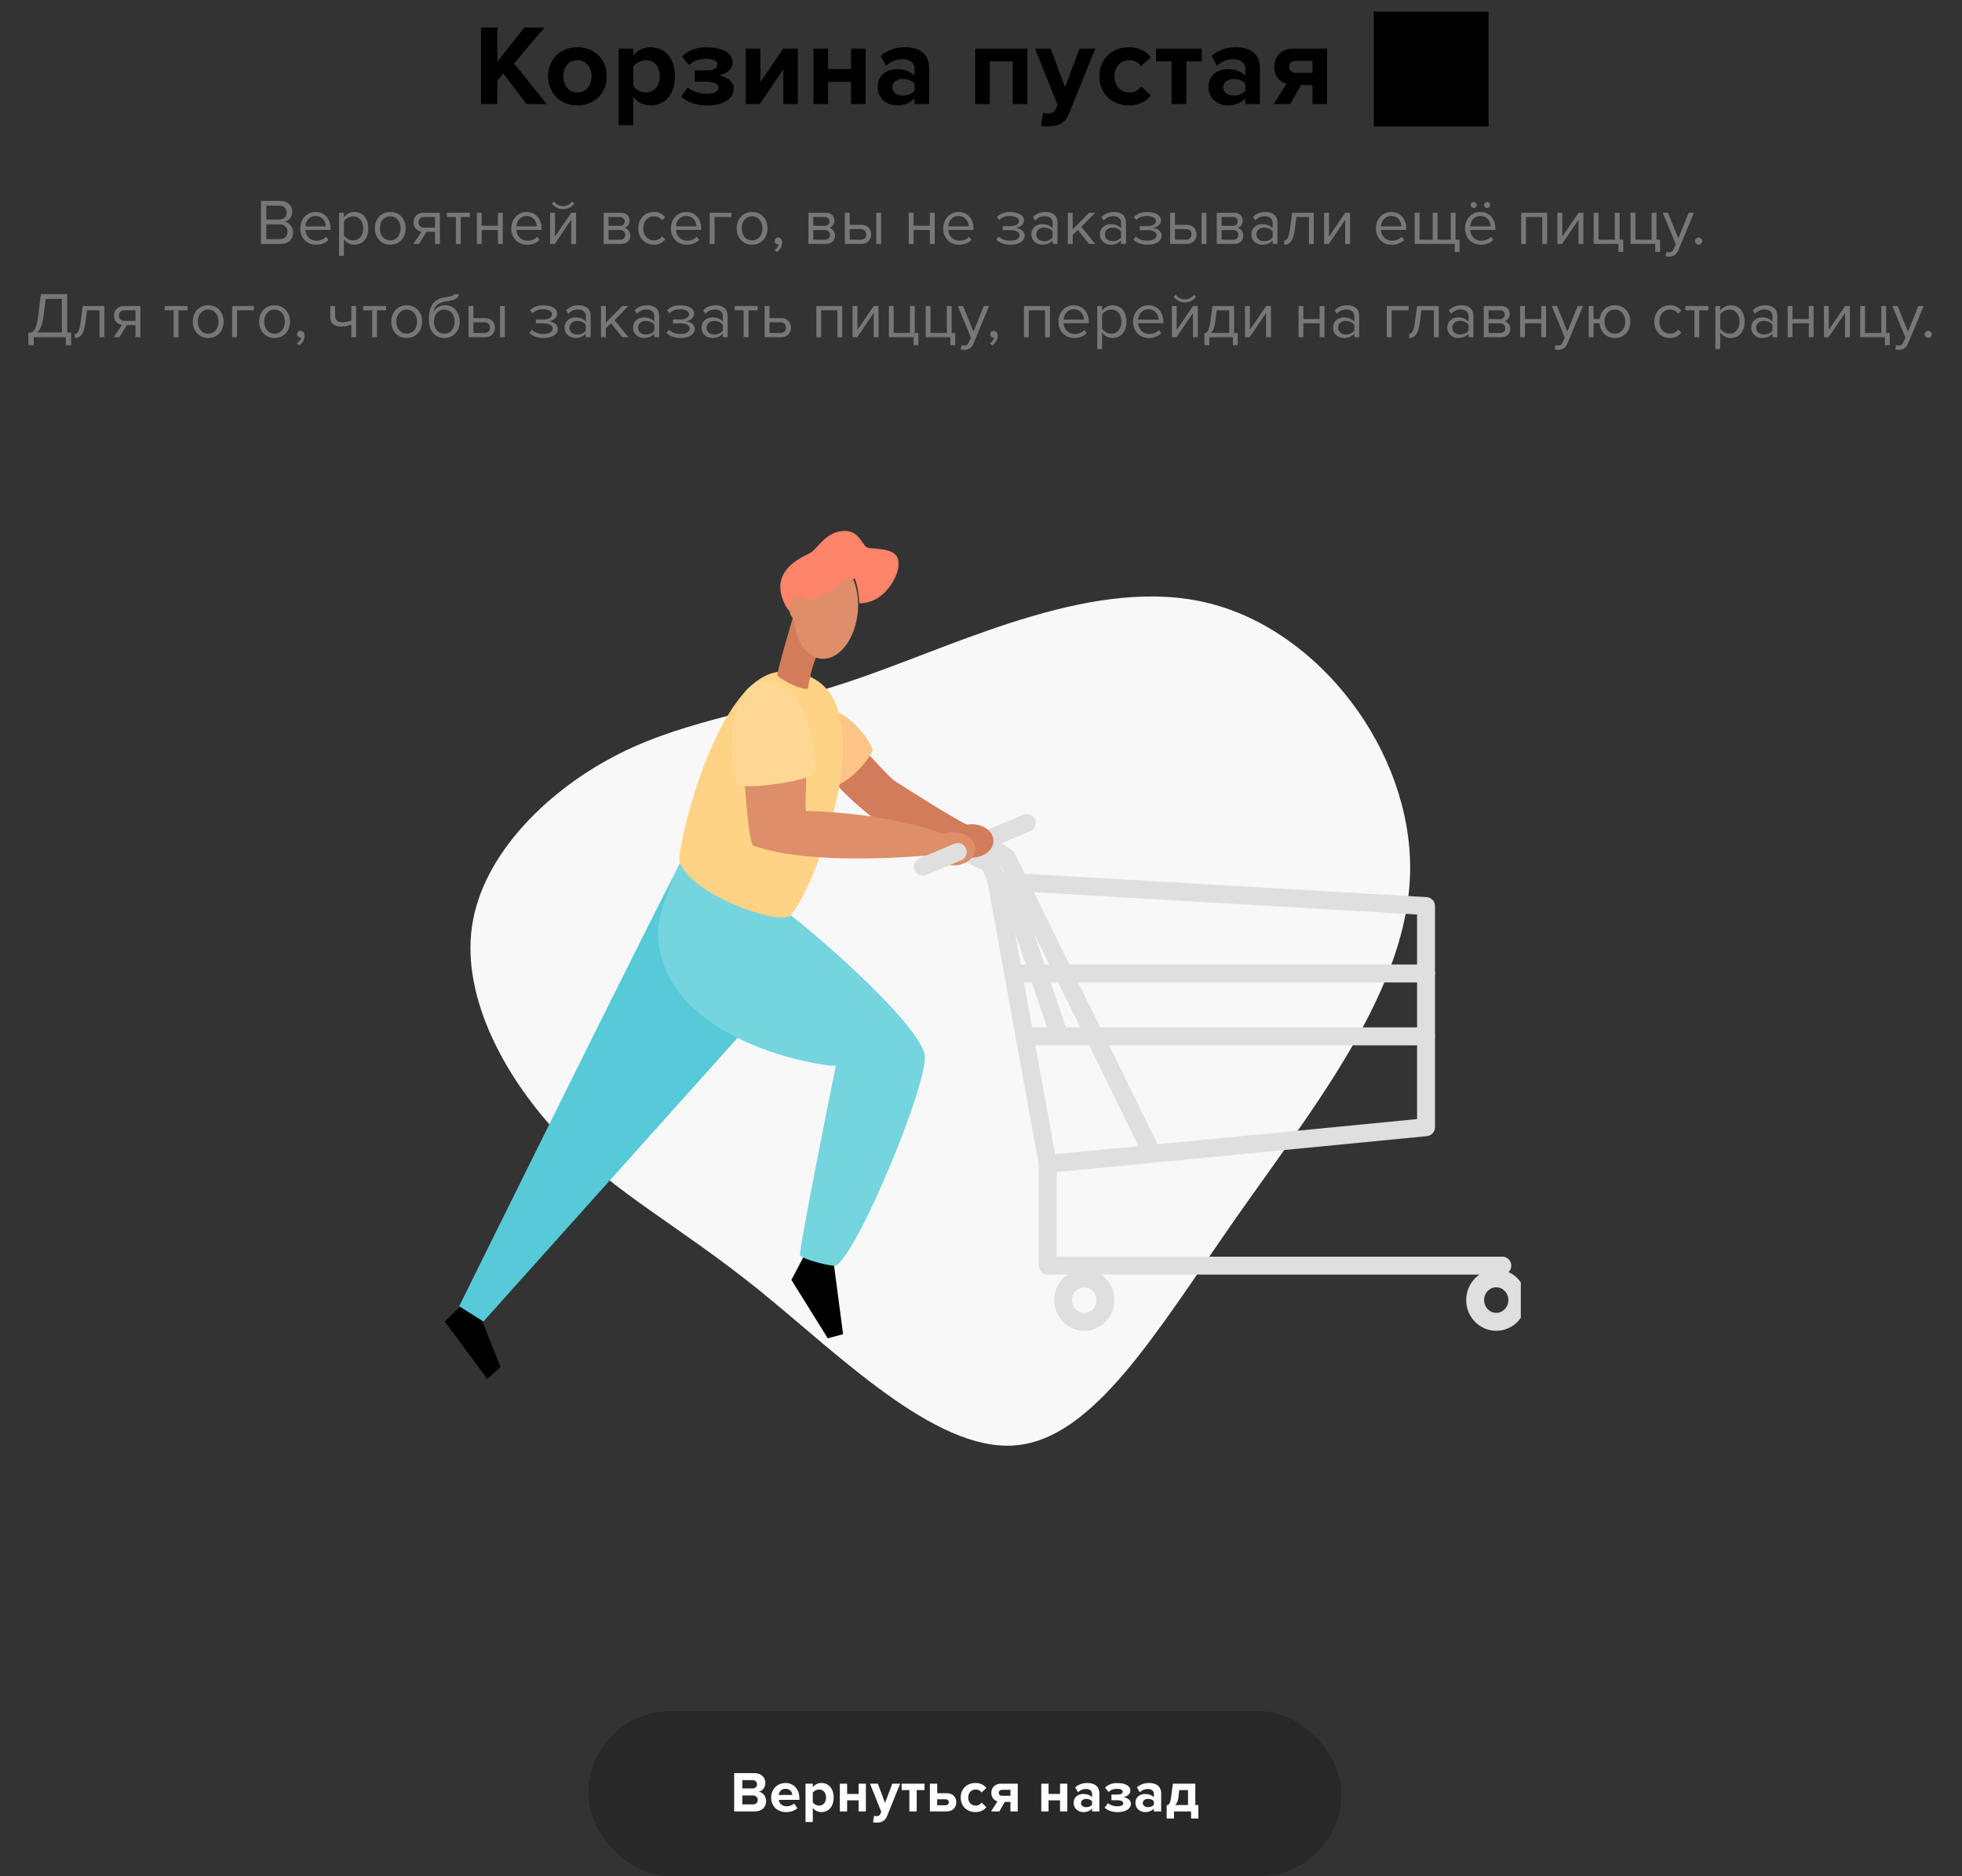 <svg width="547" height="523" viewBox="0 0 547 523" fill="none" xmlns="http://www.w3.org/2000/svg">
<rect x="0" y="0" width="547" height="523" fill="#333333" stroke="none"/>
<rect x="164" y="477" width="210" height="46" rx="23" fill="#282828"/>
<path d="M210.481 504.928C212.512 504.928 213.585 503.648 213.585 502.048C213.585 500.704 212.672 499.6 211.536 499.424C212.545 499.216 213.377 498.32 213.377 496.976C213.377 495.552 212.337 494.256 210.305 494.256H204.688V504.928H210.481ZM209.808 498.528H206.96V496.208H209.808C210.576 496.208 211.056 496.704 211.056 497.376C211.056 498.048 210.576 498.528 209.808 498.528ZM209.889 502.96H206.96V500.48H209.889C210.785 500.48 211.265 501.056 211.265 501.728C211.265 502.496 210.753 502.96 209.889 502.96ZM219.122 505.12C220.322 505.12 221.538 504.752 222.306 504.048L221.41 502.736C220.914 503.216 220.002 503.504 219.346 503.504C218.034 503.504 217.25 502.688 217.122 501.712H222.866V501.264C222.866 498.736 221.298 497.008 218.994 497.008C216.642 497.008 214.994 498.816 214.994 501.056C214.994 503.536 216.77 505.12 219.122 505.12ZM220.898 500.336H217.09C217.186 499.568 217.73 498.624 218.994 498.624C220.338 498.624 220.85 499.6 220.898 500.336ZM228.99 505.12C230.974 505.12 232.414 503.632 232.414 501.056C232.414 498.48 230.974 497.008 228.99 497.008C228.046 497.008 227.198 497.424 226.606 498.176V497.2H224.574V507.872H226.606V503.936C227.23 504.736 228.078 505.12 228.99 505.12ZM228.35 503.312C227.694 503.312 226.942 502.912 226.606 502.432V499.696C226.942 499.2 227.694 498.816 228.35 498.816C229.518 498.816 230.302 499.728 230.302 501.056C230.302 502.4 229.518 503.312 228.35 503.312ZM236.174 504.928V501.84H239.374V504.928H241.406V497.2H239.374V500.064H236.174V497.2H234.142V504.928H236.174ZM243.391 507.952C243.647 508.016 244.159 508.064 244.399 508.064C245.727 508.032 246.751 507.648 247.327 506.192L250.959 497.2H248.767L246.751 502.576L244.735 497.2H242.559L245.695 505.04L245.407 505.696C245.215 506.112 244.863 506.256 244.335 506.256C244.143 506.256 243.871 506.208 243.695 506.128L243.391 507.952ZM255.578 504.928V498.976H257.738V497.2H251.37V498.976H253.53V504.928H255.578ZM259.252 497.2V504.928H263.924C265.652 504.928 266.612 503.76 266.612 502.384C266.612 501.024 265.716 499.856 263.924 499.856H261.284V497.2H259.252ZM263.62 501.552C264.196 501.552 264.532 501.904 264.532 502.384C264.532 502.864 264.196 503.216 263.62 503.216H261.284V501.552H263.62ZM271.936 505.12C273.52 505.12 274.48 504.432 274.992 503.712L273.664 502.48C273.296 502.992 272.736 503.312 272.032 503.312C270.8 503.312 269.936 502.4 269.936 501.056C269.936 499.712 270.8 498.816 272.032 498.816C272.736 498.816 273.296 499.104 273.664 499.648L274.992 498.4C274.48 497.696 273.52 497.008 271.936 497.008C269.552 497.008 267.84 498.688 267.84 501.056C267.84 503.44 269.552 505.12 271.936 505.12ZM278.608 504.928L280.128 502.272H281.712V504.928H283.744V497.2H279.056C277.344 497.2 276.384 498.368 276.384 499.728C276.384 501.104 277.216 501.904 278.096 502.128L276.304 504.928H278.608ZM279.376 500.576C278.8 500.576 278.448 500.224 278.448 499.728C278.448 499.248 278.816 498.912 279.376 498.912H281.712V500.576H279.376ZM292.338 504.928V501.84H295.538V504.928H297.57V497.2H295.538V500.064H292.338V497.2H290.306V504.928H292.338ZM306.499 504.928V499.936C306.499 497.712 304.883 497.008 303.123 497.008C301.907 497.008 300.691 497.392 299.747 498.224L300.515 499.584C301.171 498.976 301.939 498.672 302.771 498.672C303.795 498.672 304.467 499.184 304.467 499.968V501.008C303.955 500.4 303.043 500.064 302.019 500.064C300.787 500.064 299.331 500.752 299.331 502.56C299.331 504.288 300.787 505.12 302.019 505.12C303.027 505.12 303.939 504.752 304.467 504.128V504.928H306.499ZM302.835 503.744C302.035 503.744 301.379 503.328 301.379 502.608C301.379 501.856 302.035 501.44 302.835 501.44C303.491 501.44 304.131 501.664 304.467 502.112V503.072C304.131 503.52 303.491 503.744 302.835 503.744ZM311.571 505.12C313.875 505.12 315.299 504.16 315.299 502.8C315.299 501.632 314.067 501.024 313.123 500.96C314.147 500.8 315.139 500.128 315.139 499.136C315.139 497.824 313.779 497.008 311.363 497.024C309.955 497.024 308.835 497.552 308.083 498.304L309.075 499.504C309.683 498.912 310.467 498.624 311.475 498.624C312.387 498.624 313.027 498.944 313.027 499.408C313.027 499.952 312.499 500.24 311.443 500.24H309.859V501.808H311.443C312.499 501.808 313.171 502.08 313.171 502.672C313.171 503.168 312.611 503.504 311.571 503.504C310.643 503.504 309.619 503.232 308.899 502.624L307.971 503.888C308.723 504.624 309.971 505.12 311.571 505.12ZM323.729 504.928V499.936C323.729 497.712 322.113 497.008 320.353 497.008C319.137 497.008 317.921 497.392 316.977 498.224L317.745 499.584C318.401 498.976 319.169 498.672 320.001 498.672C321.025 498.672 321.697 499.184 321.697 499.968V501.008C321.185 500.4 320.273 500.064 319.249 500.064C318.017 500.064 316.561 500.752 316.561 502.56C316.561 504.288 318.017 505.12 319.249 505.12C320.257 505.12 321.169 504.752 321.697 504.128V504.928H323.729ZM320.065 503.744C319.265 503.744 318.609 503.328 318.609 502.608C318.609 501.856 319.265 501.44 320.065 501.44C320.721 501.44 321.361 501.664 321.697 502.112V503.072C321.361 503.52 320.721 503.744 320.065 503.744ZM325.265 506.896H327.313V504.928H332.065V506.896H334.097V503.152H333.249V497.2H326.993L326.497 500.944C326.257 502.816 325.889 503.12 325.265 503.232V506.896ZM328.769 498.976H331.217V503.152H327.633C328.113 502.704 328.417 502.016 328.529 501.072L328.769 498.976Z" fill="white"/>
<path d="M152.384 29L143.328 17.672L151.808 7.656H146.208L138.656 17.192V7.656H134.112V29H138.656V22.44L140.32 20.456L146.784 29H152.384ZM160.973 29.384C166.093 29.384 169.165 25.672 169.165 21.256C169.165 16.872 166.093 13.16 160.973 13.16C155.885 13.16 152.813 16.872 152.813 21.256C152.813 25.672 155.885 29.384 160.973 29.384ZM160.973 25.768C158.445 25.768 157.037 23.688 157.037 21.256C157.037 18.856 158.445 16.776 160.973 16.776C163.501 16.776 164.941 18.856 164.941 21.256C164.941 23.688 163.501 25.768 160.973 25.768ZM181.332 29.384C185.3 29.384 188.18 26.408 188.18 21.256C188.18 16.104 185.3 13.16 181.332 13.16C179.444 13.16 177.748 13.992 176.564 15.496V13.544H172.5V34.888H176.564V27.016C177.812 28.616 179.508 29.384 181.332 29.384ZM180.052 25.768C178.74 25.768 177.236 24.968 176.564 24.008V18.536C177.236 17.544 178.74 16.776 180.052 16.776C182.388 16.776 183.956 18.6 183.956 21.256C183.956 23.944 182.388 25.768 180.052 25.768ZM197.108 29.384C201.716 29.384 204.564 27.464 204.564 24.744C204.564 22.408 202.1 21.192 200.212 21.064C202.26 20.744 204.244 19.4 204.244 17.416C204.244 14.792 201.524 13.16 196.692 13.192C193.876 13.192 191.636 14.248 190.132 15.752L192.116 18.152C193.332 16.968 194.9 16.392 196.916 16.392C198.74 16.392 200.02 17.032 200.02 17.96C200.02 19.048 198.964 19.624 196.852 19.624H193.684V22.76H196.852C198.964 22.76 200.308 23.304 200.308 24.488C200.308 25.48 199.188 26.152 197.108 26.152C195.252 26.152 193.204 25.608 191.764 24.392L189.908 26.92C191.412 28.392 193.908 29.384 197.108 29.384ZM211.825 29L218.385 19.304V29H222.449V13.544H218.353L211.985 22.888V13.544H207.921V29H211.825ZM230.867 29V22.824H237.267V29H241.331V13.544H237.267V19.272H230.867V13.544H226.803V29H230.867ZM259.03 29V19.016C259.03 14.568 255.798 13.16 252.278 13.16C249.846 13.16 247.414 13.928 245.526 15.592L247.062 18.312C248.374 17.096 249.91 16.488 251.574 16.488C253.622 16.488 254.966 17.512 254.966 19.08V21.16C253.942 19.944 252.118 19.272 250.07 19.272C247.606 19.272 244.694 20.648 244.694 24.264C244.694 27.72 247.606 29.384 250.07 29.384C252.086 29.384 253.91 28.648 254.966 27.4V29H259.03ZM251.702 26.632C250.102 26.632 248.79 25.8 248.79 24.36C248.79 22.856 250.102 22.024 251.702 22.024C253.014 22.024 254.294 22.472 254.966 23.368V25.288C254.294 26.184 253.014 26.632 251.702 26.632ZM286.416 29V13.544H271.888V29H275.952V17.096H282.352V29H286.416ZM290.227 35.048C290.739 35.176 291.763 35.272 292.243 35.272C294.899 35.208 296.947 34.44 298.099 31.528L305.363 13.544H300.979L296.947 24.296L292.915 13.544H288.563L294.835 29.224L294.259 30.536C293.875 31.368 293.171 31.656 292.115 31.656C291.731 31.656 291.187 31.56 290.835 31.4L290.227 35.048ZM314.697 29.384C317.865 29.384 319.785 28.008 320.809 26.568L318.153 24.104C317.417 25.128 316.297 25.768 314.889 25.768C312.425 25.768 310.697 23.944 310.697 21.256C310.697 18.568 312.425 16.776 314.889 16.776C316.297 16.776 317.417 17.352 318.153 18.44L320.809 15.944C319.785 14.536 317.865 13.16 314.697 13.16C309.929 13.16 306.505 16.52 306.505 21.256C306.505 26.024 309.929 29.384 314.697 29.384ZM330.73 29V17.096H335.05V13.544H322.314V17.096H326.634V29H330.73ZM351.262 29V19.016C351.262 14.568 348.03 13.16 344.51 13.16C342.078 13.16 339.646 13.928 337.758 15.592L339.294 18.312C340.606 17.096 342.142 16.488 343.806 16.488C345.854 16.488 347.198 17.512 347.198 19.08V21.16C346.174 19.944 344.35 19.272 342.302 19.272C339.838 19.272 336.926 20.648 336.926 24.264C336.926 27.72 339.838 29.384 342.302 29.384C344.318 29.384 346.142 28.648 347.198 27.4V29H351.262ZM343.934 26.632C342.334 26.632 341.022 25.8 341.022 24.36C341.022 22.856 342.334 22.024 343.934 22.024C345.246 22.024 346.526 22.472 347.198 23.368V25.288C346.526 26.184 345.246 26.632 343.934 26.632ZM359.71 29L362.75 23.688H365.918V29H369.982V13.544H360.606C357.182 13.544 355.262 15.88 355.262 18.6C355.262 21.352 356.926 22.952 358.686 23.4L355.102 29H359.71ZM361.246 20.296C360.094 20.296 359.39 19.592 359.39 18.6C359.39 17.64 360.126 16.968 361.246 16.968H365.918V20.296H361.246Z" fill="black"/>
<path d="M383 35.24H415V3.24H383V35.24Z" fill="black"/>
<path d="M78.234 68C80.43 68 81.707 66.686 81.707 64.76C81.707 63.32 80.645 62.006 79.368 61.808C80.466 61.574 81.474 60.566 81.474 59.054C81.474 57.254 80.195 55.994 78.108 55.994H72.761V68H78.234ZM77.856 61.196H74.255V57.326H77.856C79.206 57.326 79.925 58.19 79.925 59.27C79.925 60.368 79.206 61.196 77.856 61.196ZM77.927 66.668H74.255V62.528H77.927C79.403 62.528 80.159 63.5 80.159 64.598C80.159 65.876 79.332 66.668 77.927 66.668ZM88.132 68.216C89.554 68.216 90.724 67.748 91.588 66.884L90.94 66.002C90.256 66.704 89.248 67.1 88.258 67.1C86.386 67.1 85.234 65.732 85.126 64.094H92.164V63.752C92.164 61.142 90.616 59.09 87.988 59.09C85.504 59.09 83.704 61.124 83.704 63.644C83.704 66.362 85.558 68.216 88.132 68.216ZM90.832 63.104H85.126C85.198 61.772 86.116 60.206 87.97 60.206C89.95 60.206 90.814 61.808 90.832 63.104ZM98.814 68.216C101.1 68.216 102.684 66.452 102.684 63.644C102.684 60.818 101.1 59.09 98.814 59.09C97.59 59.09 96.51 59.72 95.88 60.602V59.306H94.53V71.312H95.88V66.686C96.582 67.658 97.626 68.216 98.814 68.216ZM98.472 67.01C97.41 67.01 96.348 66.362 95.88 65.606V61.682C96.348 60.926 97.41 60.296 98.472 60.296C100.218 60.296 101.262 61.718 101.262 63.644C101.262 65.57 100.218 67.01 98.472 67.01ZM108.809 68.216C111.455 68.216 113.111 66.164 113.111 63.644C113.111 61.124 111.455 59.09 108.809 59.09C106.163 59.09 104.507 61.124 104.507 63.644C104.507 66.164 106.163 68.216 108.809 68.216ZM108.809 67.01C106.955 67.01 105.911 65.426 105.911 63.644C105.911 61.88 106.955 60.296 108.809 60.296C110.663 60.296 111.689 61.88 111.689 63.644C111.689 65.426 110.663 67.01 108.809 67.01ZM116.788 68L118.912 64.634H121.288V68H122.638V59.306H118.048C116.284 59.306 115.294 60.494 115.294 61.97C115.294 63.428 116.23 64.418 117.526 64.58L115.204 68H116.788ZM118.192 63.446C117.202 63.446 116.68 62.834 116.68 61.97C116.68 61.106 117.238 60.494 118.192 60.494H121.288V63.446H118.192ZM128.45 68V60.494H130.988V59.306H124.58V60.494H127.1V68H128.45ZM134.288 68V64.112H138.824V68H140.174V59.306H138.824V62.924H134.288V59.306H132.938V68H134.288ZM146.974 68.216C148.396 68.216 149.566 67.748 150.43 66.884L149.782 66.002C149.098 66.704 148.09 67.1 147.1 67.1C145.228 67.1 144.076 65.732 143.968 64.094H151.006V63.752C151.006 61.142 149.458 59.09 146.83 59.09C144.346 59.09 142.546 61.124 142.546 63.644C142.546 66.362 144.4 68.216 146.974 68.216ZM149.674 63.104H143.968C144.04 61.772 144.958 60.206 146.812 60.206C148.792 60.206 149.656 61.808 149.674 63.104ZM154.668 68L159.258 61.232V68H160.608V59.306H159.276L154.722 65.948V59.306H153.372V68H154.668ZM160.14 56.732L159.474 56.156C158.916 56.966 158.034 57.452 156.99 57.452C155.928 57.452 155.064 56.948 154.488 56.156L153.822 56.732C154.56 57.704 155.712 58.316 156.99 58.316C158.286 58.316 159.42 57.704 160.14 56.732ZM173.182 68C174.784 68 175.72 67.046 175.72 65.642C175.72 64.652 175.018 63.734 174.136 63.518C174.874 63.284 175.54 62.582 175.54 61.538C175.54 60.224 174.622 59.306 173.092 59.306H168.304V68H173.182ZM172.912 66.812H169.654V64.13H172.912C173.83 64.13 174.316 64.778 174.316 65.48C174.316 66.308 173.776 66.812 172.912 66.812ZM172.858 62.942H169.654V60.494H172.858C173.686 60.494 174.154 60.98 174.154 61.736C174.154 62.42 173.704 62.942 172.858 62.942ZM182.285 68.216C183.869 68.216 184.805 67.568 185.471 66.704L184.571 65.876C183.995 66.65 183.257 67.01 182.357 67.01C180.503 67.01 179.351 65.57 179.351 63.644C179.351 61.718 180.503 60.296 182.357 60.296C183.257 60.296 183.995 60.638 184.571 61.43L185.471 60.602C184.805 59.738 183.869 59.09 182.285 59.09C179.693 59.09 177.947 61.07 177.947 63.644C177.947 66.236 179.693 68.216 182.285 68.216ZM191.467 68.216C192.889 68.216 194.059 67.748 194.923 66.884L194.275 66.002C193.591 66.704 192.583 67.1 191.593 67.1C189.721 67.1 188.569 65.732 188.461 64.094H195.499V63.752C195.499 61.142 193.951 59.09 191.323 59.09C188.839 59.09 187.039 61.124 187.039 63.644C187.039 66.362 188.893 68.216 191.467 68.216ZM194.167 63.104H188.461C188.533 61.772 189.451 60.206 191.305 60.206C193.285 60.206 194.149 61.808 194.167 63.104ZM203.95 59.306H197.866V68H199.216V60.494H203.95V59.306ZM209.684 68.216C212.33 68.216 213.986 66.164 213.986 63.644C213.986 61.124 212.33 59.09 209.684 59.09C207.038 59.09 205.382 61.124 205.382 63.644C205.382 66.164 207.038 68.216 209.684 68.216ZM209.684 67.01C207.83 67.01 206.786 65.426 206.786 63.644C206.786 61.88 207.83 60.296 209.684 60.296C211.538 60.296 212.564 61.88 212.564 63.644C212.564 65.426 211.538 67.01 209.684 67.01ZM218.061 67.568C218.061 66.704 217.521 66.2 216.927 66.2C216.387 66.2 215.973 66.65 215.973 67.172C215.973 67.712 216.333 68.09 216.837 68.09C216.927 68.09 217.053 68.072 217.089 68.054C217.017 68.648 216.495 69.35 215.919 69.728L216.585 70.286C217.413 69.692 218.061 68.666 218.061 67.568ZM230.271 68C231.873 68 232.809 67.046 232.809 65.642C232.809 64.652 232.107 63.734 231.225 63.518C231.963 63.284 232.629 62.582 232.629 61.538C232.629 60.224 231.711 59.306 230.181 59.306H225.393V68H230.271ZM230.001 66.812H226.743V64.13H230.001C230.919 64.13 231.405 64.778 231.405 65.48C231.405 66.308 230.865 66.812 230.001 66.812ZM229.947 62.942H226.743V60.494H229.947C230.775 60.494 231.243 60.98 231.243 61.736C231.243 62.42 230.793 62.942 229.947 62.942ZM235.539 59.306V68H240.147C241.929 68 242.883 66.776 242.883 65.336C242.883 63.914 241.947 62.672 240.147 62.672H236.889V59.306H235.539ZM240.003 63.86C240.993 63.86 241.497 64.49 241.497 65.336C241.497 66.2 240.975 66.812 240.003 66.812H236.889V63.86H240.003ZM245.655 68V59.306H244.305V68H245.655ZM254.704 68V64.112H259.24V68H260.59V59.306H259.24V62.924H254.704V59.306H253.354V68H254.704ZM267.39 68.216C268.812 68.216 269.982 67.748 270.846 66.884L270.198 66.002C269.514 66.704 268.506 67.1 267.516 67.1C265.644 67.1 264.492 65.732 264.384 64.094H271.422V63.752C271.422 61.142 269.874 59.09 267.246 59.09C264.762 59.09 262.962 61.124 262.962 63.644C262.962 66.362 264.816 68.216 267.39 68.216ZM270.09 63.104H264.384C264.456 61.772 265.374 60.206 267.228 60.206C269.208 60.206 270.072 61.808 270.09 63.104ZM281.687 68.216C284.189 68.216 285.665 67.136 285.665 65.678C285.665 64.238 284.153 63.626 283.145 63.554C284.171 63.428 285.485 62.726 285.485 61.43C285.485 59.954 283.829 59.09 281.489 59.108C279.905 59.108 278.735 59.666 277.925 60.494L278.627 61.322C279.365 60.566 280.319 60.206 281.543 60.206C282.983 60.206 284.081 60.764 284.081 61.592C284.081 62.582 282.947 63.05 281.507 63.05H279.563V64.148H281.507C283.037 64.148 284.243 64.508 284.243 65.588C284.243 66.506 283.235 67.1 281.687 67.1C280.391 67.1 279.239 66.704 278.429 65.93L277.763 66.794C278.627 67.658 279.941 68.216 281.687 68.216ZM294.821 68V62.024C294.821 59.918 293.291 59.09 291.455 59.09C290.033 59.09 288.917 59.558 287.981 60.53L288.611 61.466C289.385 60.638 290.231 60.26 291.275 60.26C292.535 60.26 293.471 60.926 293.471 62.096V63.662C292.769 62.852 291.779 62.474 290.591 62.474C289.115 62.474 287.549 63.392 287.549 65.336C287.549 67.226 289.115 68.216 290.591 68.216C291.761 68.216 292.751 67.802 293.471 67.01V68H294.821ZM291.077 67.244C289.817 67.244 288.935 66.452 288.935 65.354C288.935 64.238 289.817 63.446 291.077 63.446C292.031 63.446 292.949 63.806 293.471 64.526V66.164C292.949 66.884 292.031 67.244 291.077 67.244ZM305.358 68L301.488 63.248L305.34 59.306H303.63L299.058 63.932V59.306H297.708V68H299.058V65.516L300.498 64.094L303.63 68H305.358ZM313.92 68V62.024C313.92 59.918 312.39 59.09 310.554 59.09C309.132 59.09 308.016 59.558 307.08 60.53L307.71 61.466C308.484 60.638 309.33 60.26 310.374 60.26C311.634 60.26 312.57 60.926 312.57 62.096V63.662C311.868 62.852 310.878 62.474 309.69 62.474C308.214 62.474 306.648 63.392 306.648 65.336C306.648 67.226 308.214 68.216 309.69 68.216C310.86 68.216 311.85 67.802 312.57 67.01V68H313.92ZM310.176 67.244C308.916 67.244 308.034 66.452 308.034 65.354C308.034 64.238 308.916 63.446 310.176 63.446C311.13 63.446 312.048 63.806 312.57 64.526V66.164C312.048 66.884 311.13 67.244 310.176 67.244ZM319.884 68.216C322.386 68.216 323.862 67.136 323.862 65.678C323.862 64.238 322.35 63.626 321.342 63.554C322.368 63.428 323.682 62.726 323.682 61.43C323.682 59.954 322.026 59.09 319.686 59.108C318.102 59.108 316.932 59.666 316.122 60.494L316.824 61.322C317.562 60.566 318.516 60.206 319.74 60.206C321.18 60.206 322.278 60.764 322.278 61.592C322.278 62.582 321.144 63.05 319.704 63.05H317.76V64.148H319.704C321.234 64.148 322.44 64.508 322.44 65.588C322.44 66.506 321.432 67.1 319.884 67.1C318.588 67.1 317.436 66.704 316.626 65.93L315.96 66.794C316.824 67.658 318.138 68.216 319.884 68.216ZM326.232 59.306V68H330.84C332.622 68 333.576 66.776 333.576 65.336C333.576 63.914 332.64 62.672 330.84 62.672H327.582V59.306H326.232ZM330.696 63.86C331.686 63.86 332.19 64.49 332.19 65.336C332.19 66.2 331.668 66.812 330.696 66.812H327.582V63.86H330.696ZM336.348 68V59.306H334.998V68H336.348ZM344.104 68C345.706 68 346.642 67.046 346.642 65.642C346.642 64.652 345.94 63.734 345.058 63.518C345.796 63.284 346.462 62.582 346.462 61.538C346.462 60.224 345.544 59.306 344.014 59.306H339.226V68H344.104ZM343.834 66.812H340.576V64.13H343.834C344.752 64.13 345.238 64.778 345.238 65.48C345.238 66.308 344.698 66.812 343.834 66.812ZM343.78 62.942H340.576V60.494H343.78C344.608 60.494 345.076 60.98 345.076 61.736C345.076 62.42 344.626 62.942 343.78 62.942ZM356.159 68V62.024C356.159 59.918 354.629 59.09 352.793 59.09C351.371 59.09 350.255 59.558 349.319 60.53L349.949 61.466C350.723 60.638 351.569 60.26 352.613 60.26C353.873 60.26 354.809 60.926 354.809 62.096V63.662C354.107 62.852 353.117 62.474 351.929 62.474C350.453 62.474 348.887 63.392 348.887 65.336C348.887 67.226 350.453 68.216 351.929 68.216C353.099 68.216 354.089 67.802 354.809 67.01V68H356.159ZM352.415 67.244C351.155 67.244 350.273 66.452 350.273 65.354C350.273 64.238 351.155 63.446 352.415 63.446C353.369 63.446 354.287 63.806 354.809 64.526V66.164C354.287 66.884 353.369 67.244 352.415 67.244ZM358.019 68.216C359.693 68.216 360.629 66.992 361.025 63.752L361.421 60.494H364.931V68H366.281V59.306H360.233L359.675 63.59C359.333 66.164 358.829 67.1 358.019 67.1V68.216ZM370.453 68L375.043 61.232V68H376.393V59.306H375.061L370.507 65.948V59.306H369.157V68H370.453ZM388.013 68.216C389.435 68.216 390.605 67.748 391.469 66.884L390.821 66.002C390.137 66.704 389.129 67.1 388.139 67.1C386.267 67.1 385.115 65.732 385.007 64.094H392.045V63.752C392.045 61.142 390.497 59.09 387.869 59.09C385.385 59.09 383.585 61.124 383.585 63.644C383.585 66.362 385.439 68.216 388.013 68.216ZM390.713 63.104H385.007C385.079 61.772 385.997 60.206 387.851 60.206C389.831 60.206 390.695 61.808 390.713 63.104ZM404.456 59.306V66.812H400.784V59.306H399.434V66.812H395.762V59.306H394.412V68H405.572V70.214H406.922V66.812H405.806V59.306H404.456ZM415.433 57.128C415.433 56.678 415.037 56.3 414.587 56.3C414.137 56.3 413.741 56.678 413.741 57.128C413.741 57.596 414.137 57.974 414.587 57.974C415.037 57.974 415.433 57.596 415.433 57.128ZM411.707 57.128C411.707 56.678 411.329 56.3 410.879 56.3C410.411 56.3 410.033 56.678 410.033 57.128C410.033 57.596 410.411 57.974 410.879 57.974C411.329 57.974 411.707 57.596 411.707 57.128ZM412.877 68.216C414.299 68.216 415.469 67.748 416.333 66.884L415.685 66.002C415.001 66.704 413.993 67.1 413.003 67.1C411.131 67.1 409.979 65.732 409.871 64.094H416.909V63.752C416.909 61.142 415.361 59.09 412.733 59.09C410.249 59.09 408.449 61.124 408.449 63.644C408.449 66.362 410.303 68.216 412.877 68.216ZM415.577 63.104H409.871C409.943 61.772 410.861 60.206 412.715 60.206C414.695 60.206 415.559 61.808 415.577 63.104ZM431.332 68V59.306H424.096V68H425.446V60.494H429.982V68H431.332ZM435.504 68L440.094 61.232V68H441.444V59.306H440.112L435.558 65.948V59.306H434.208V68H435.504ZM451.214 70.214H452.564V66.812H451.556V59.306H450.206V66.812H445.67V59.306H444.32V68H451.214V70.214ZM461.484 70.214H462.834V66.812H461.826V59.306H460.476V66.812H455.94V59.306H454.59V68H461.484V70.214ZM464.373 71.402C464.625 71.474 465.075 71.528 465.363 71.528C466.515 71.51 467.397 71.024 467.919 69.764L472.275 59.306H470.799L467.919 66.434L465.021 59.306H463.563L467.199 68.09L466.623 69.404C466.317 70.124 465.921 70.322 465.327 70.322C465.111 70.322 464.787 70.268 464.589 70.178L464.373 71.402ZM473.564 68.18C474.104 68.18 474.554 67.73 474.554 67.19C474.554 66.65 474.104 66.2 473.564 66.2C473.024 66.2 472.574 66.65 472.574 67.19C472.574 67.73 473.024 68.18 473.564 68.18ZM7.907 96.214H9.401V94H18.347V96.214H19.841V92.668H18.743V81.994H11.399L10.661 88.024C10.157 92.092 9.347 92.704 7.907 92.794V96.214ZM12.137 88.132L12.731 83.326H17.249V92.668H10.301C11.183 92.002 11.831 90.67 12.137 88.132ZM20.842 94.216C22.516 94.216 23.452 92.992 23.848 89.752L24.244 86.494H27.754V94H29.104V85.306H23.056L22.498 89.59C22.156 92.164 21.652 93.1 20.842 93.1V94.216ZM33.276 94L35.4 90.634H37.776V94H39.126V85.306H34.536C32.772 85.306 31.782 86.494 31.782 87.97C31.782 89.428 32.718 90.418 34.014 90.58L31.692 94H33.276ZM34.68 89.446C33.69 89.446 33.168 88.834 33.168 87.97C33.168 87.106 33.726 86.494 34.68 86.494H37.776V89.446H34.68ZM49.758 94V86.494H52.297V85.306H45.889V86.494H48.408V94H49.758ZM58.045 94.216C60.691 94.216 62.347 92.164 62.347 89.644C62.347 87.124 60.691 85.09 58.045 85.09C55.399 85.09 53.743 87.124 53.743 89.644C53.743 92.164 55.399 94.216 58.045 94.216ZM58.045 93.01C56.191 93.01 55.147 91.426 55.147 89.644C55.147 87.88 56.191 86.296 58.045 86.296C59.899 86.296 60.925 87.88 60.925 89.644C60.925 91.426 59.899 93.01 58.045 93.01ZM70.811 85.306H64.727V94H66.077V86.494H70.811V85.306ZM76.545 94.216C79.191 94.216 80.847 92.164 80.847 89.644C80.847 87.124 79.191 85.09 76.545 85.09C73.899 85.09 72.243 87.124 72.243 89.644C72.243 92.164 73.899 94.216 76.545 94.216ZM76.545 93.01C74.691 93.01 73.647 91.426 73.647 89.644C73.647 87.88 74.691 86.296 76.545 86.296C78.399 86.296 79.425 87.88 79.425 89.644C79.425 91.426 78.399 93.01 76.545 93.01ZM84.923 93.568C84.923 92.704 84.383 92.2 83.789 92.2C83.249 92.2 82.835 92.65 82.835 93.172C82.835 93.712 83.195 94.09 83.699 94.09C83.789 94.09 83.915 94.072 83.951 94.054C83.879 94.648 83.357 95.35 82.781 95.728L83.447 96.286C84.275 95.692 84.923 94.666 84.923 93.568ZM92.074 85.306V88.168C92.074 90.148 93.028 91.03 95.296 91.03C96.286 91.03 97.294 90.778 97.942 90.454V94H99.292V85.306H97.942V89.356C97.42 89.626 96.538 89.824 95.638 89.824C94.198 89.824 93.424 89.374 93.424 87.754V85.306H92.074ZM105.106 94V86.494H107.644V85.306H101.236V86.494H103.756V94H105.106ZM113.393 94.216C116.039 94.216 117.695 92.164 117.695 89.644C117.695 87.124 116.039 85.09 113.393 85.09C110.747 85.09 109.091 87.124 109.091 89.644C109.091 92.164 110.747 94.216 113.393 94.216ZM113.393 93.01C111.539 93.01 110.495 91.426 110.495 89.644C110.495 87.88 111.539 86.296 113.393 86.296C115.247 86.296 116.273 87.88 116.273 89.644C116.273 91.426 115.247 93.01 113.393 93.01ZM123.873 93.01C122.019 93.01 120.975 91.426 120.975 89.626C120.975 87.88 122.019 86.296 123.873 86.296C125.727 86.296 126.753 87.88 126.753 89.626C126.753 91.426 125.727 93.01 123.873 93.01ZM123.873 94.216C126.555 94.216 128.157 92.128 128.157 89.626C128.157 87.16 126.555 85.09 124.089 85.09C122.541 85.09 121.443 85.954 120.813 86.944C121.119 85.468 121.893 84.352 124.467 83.992C125.943 83.794 127.887 83.416 127.887 81.994H126.573C126.573 82.354 126.033 82.588 124.125 82.876C121.101 83.272 119.571 85.018 119.571 89.248C119.571 92.128 121.209 94.216 123.873 94.216ZM130.644 85.306V94H135.252C137.034 94 137.988 92.776 137.988 91.336C137.988 89.914 137.052 88.672 135.252 88.672H131.994V85.306H130.644ZM135.108 89.86C136.098 89.86 136.602 90.49 136.602 91.336C136.602 92.2 136.08 92.812 135.108 92.812H131.994V89.86H135.108ZM140.76 94V85.306H139.41V94H140.76ZM151.537 94.216C154.039 94.216 155.515 93.136 155.515 91.678C155.515 90.238 154.003 89.626 152.995 89.554C154.021 89.428 155.335 88.726 155.335 87.43C155.335 85.954 153.679 85.09 151.339 85.108C149.755 85.108 148.585 85.666 147.775 86.494L148.477 87.322C149.215 86.566 150.169 86.206 151.393 86.206C152.833 86.206 153.931 86.764 153.931 87.592C153.931 88.582 152.797 89.05 151.357 89.05H149.413V90.148H151.357C152.887 90.148 154.093 90.508 154.093 91.588C154.093 92.506 153.085 93.1 151.537 93.1C150.241 93.1 149.089 92.704 148.279 91.93L147.613 92.794C148.477 93.658 149.791 94.216 151.537 94.216ZM164.671 94V88.024C164.671 85.918 163.141 85.09 161.305 85.09C159.883 85.09 158.767 85.558 157.831 86.53L158.461 87.466C159.235 86.638 160.081 86.26 161.125 86.26C162.385 86.26 163.321 86.926 163.321 88.096V89.662C162.619 88.852 161.629 88.474 160.441 88.474C158.965 88.474 157.399 89.392 157.399 91.336C157.399 93.226 158.965 94.216 160.441 94.216C161.611 94.216 162.601 93.802 163.321 93.01V94H164.671ZM160.927 93.244C159.667 93.244 158.785 92.452 158.785 91.354C158.785 90.238 159.667 89.446 160.927 89.446C161.881 89.446 162.799 89.806 163.321 90.526V92.164C162.799 92.884 161.881 93.244 160.927 93.244ZM175.207 94L171.337 89.248L175.189 85.306H173.479L168.907 89.932V85.306H167.557V94H168.907V91.516L170.347 90.094L173.479 94H175.207ZM183.769 94V88.024C183.769 85.918 182.239 85.09 180.403 85.09C178.981 85.09 177.865 85.558 176.929 86.53L177.559 87.466C178.333 86.638 179.179 86.26 180.223 86.26C181.483 86.26 182.419 86.926 182.419 88.096V89.662C181.717 88.852 180.727 88.474 179.539 88.474C178.063 88.474 176.497 89.392 176.497 91.336C176.497 93.226 178.063 94.216 179.539 94.216C180.709 94.216 181.699 93.802 182.419 93.01V94H183.769ZM180.025 93.244C178.765 93.244 177.883 92.452 177.883 91.354C177.883 90.238 178.765 89.446 180.025 89.446C180.979 89.446 181.897 89.806 182.419 90.526V92.164C181.897 92.884 180.979 93.244 180.025 93.244ZM189.734 94.216C192.236 94.216 193.712 93.136 193.712 91.678C193.712 90.238 192.2 89.626 191.192 89.554C192.218 89.428 193.532 88.726 193.532 87.43C193.532 85.954 191.876 85.09 189.536 85.108C187.952 85.108 186.782 85.666 185.972 86.494L186.674 87.322C187.412 86.566 188.366 86.206 189.59 86.206C191.03 86.206 192.128 86.764 192.128 87.592C192.128 88.582 190.994 89.05 189.554 89.05H187.61V90.148H189.554C191.084 90.148 192.29 90.508 192.29 91.588C192.29 92.506 191.282 93.1 189.734 93.1C188.438 93.1 187.286 92.704 186.476 91.93L185.81 92.794C186.674 93.658 187.988 94.216 189.734 94.216ZM202.868 94V88.024C202.868 85.918 201.338 85.09 199.502 85.09C198.08 85.09 196.964 85.558 196.028 86.53L196.658 87.466C197.432 86.638 198.278 86.26 199.322 86.26C200.582 86.26 201.518 86.926 201.518 88.096V89.662C200.816 88.852 199.826 88.474 198.638 88.474C197.162 88.474 195.596 89.392 195.596 91.336C195.596 93.226 197.162 94.216 198.638 94.216C199.808 94.216 200.798 93.802 201.518 93.01V94H202.868ZM199.124 93.244C197.864 93.244 196.982 92.452 196.982 91.354C196.982 90.238 197.864 89.446 199.124 89.446C200.078 89.446 200.996 89.806 201.518 90.526V92.164C200.996 92.884 200.078 93.244 199.124 93.244ZM208.688 94V86.494H211.226V85.306H204.818V86.494H207.338V94H208.688ZM213.176 85.306V94H217.784C219.566 94 220.52 92.776 220.52 91.336C220.52 89.914 219.584 88.672 217.784 88.672H214.526V85.306H213.176ZM217.64 89.86C218.63 89.86 219.134 90.49 219.134 91.336C219.134 92.2 218.612 92.812 217.64 92.812H214.526V89.86H217.64ZM234.817 94V85.306H227.581V94H228.931V86.494H233.467V94H234.817ZM238.989 94L243.579 87.232V94H244.929V85.306H243.597L239.043 91.948V85.306H237.693V94H238.989ZM254.698 96.214H256.048V92.812H255.04V85.306H253.69V92.812H249.154V85.306H247.804V94H254.698V96.214ZM264.968 96.214H266.318V92.812H265.31V85.306H263.96V92.812H259.424V85.306H258.074V94H264.968V96.214ZM267.858 97.402C268.11 97.474 268.56 97.528 268.848 97.528C270 97.51 270.882 97.024 271.404 95.764L275.76 85.306H274.284L271.404 92.434L268.506 85.306H267.048L270.684 94.09L270.108 95.404C269.802 96.124 269.406 96.322 268.812 96.322C268.596 96.322 268.272 96.268 268.074 96.178L267.858 97.402ZM278.147 93.568C278.147 92.704 277.607 92.2 277.013 92.2C276.473 92.2 276.059 92.65 276.059 93.172C276.059 93.712 276.419 94.09 276.923 94.09C277.013 94.09 277.139 94.072 277.175 94.054C277.103 94.648 276.581 95.35 276.005 95.728L276.671 96.286C277.499 95.692 278.147 94.666 278.147 93.568ZM292.714 94V85.306H285.478V94H286.828V86.494H291.364V94H292.714ZM299.513 94.216C300.935 94.216 302.105 93.748 302.969 92.884L302.321 92.002C301.637 92.704 300.629 93.1 299.639 93.1C297.767 93.1 296.615 91.732 296.507 90.094H303.545V89.752C303.545 87.142 301.997 85.09 299.369 85.09C296.885 85.09 295.085 87.124 295.085 89.644C295.085 92.362 296.939 94.216 299.513 94.216ZM302.213 89.104H296.507C296.579 87.772 297.497 86.206 299.351 86.206C301.331 86.206 302.195 87.808 302.213 89.104ZM310.196 94.216C312.482 94.216 314.066 92.452 314.066 89.644C314.066 86.818 312.482 85.09 310.196 85.09C308.972 85.09 307.892 85.72 307.262 86.602V85.306H305.912V97.312H307.262V92.686C307.964 93.658 309.008 94.216 310.196 94.216ZM309.854 93.01C308.792 93.01 307.73 92.362 307.262 91.606V87.682C307.73 86.926 308.792 86.296 309.854 86.296C311.6 86.296 312.644 87.718 312.644 89.644C312.644 91.57 311.6 93.01 309.854 93.01ZM320.317 94.216C321.739 94.216 322.909 93.748 323.773 92.884L323.125 92.002C322.441 92.704 321.433 93.1 320.443 93.1C318.571 93.1 317.419 91.732 317.311 90.094H324.349V89.752C324.349 87.142 322.801 85.09 320.173 85.09C317.689 85.09 315.889 87.124 315.889 89.644C315.889 92.362 317.743 94.216 320.317 94.216ZM323.017 89.104H317.311C317.383 87.772 318.301 86.206 320.155 86.206C322.135 86.206 322.999 87.808 323.017 89.104ZM328.011 94L332.601 87.232V94H333.951V85.306H332.619L328.065 91.948V85.306H326.715V94H328.011ZM333.483 82.732L332.817 82.156C332.259 82.966 331.377 83.452 330.333 83.452C329.271 83.452 328.407 82.948 327.831 82.156L327.165 82.732C327.903 83.704 329.055 84.316 330.333 84.316C331.629 84.316 332.763 83.704 333.483 82.732ZM335.801 96.214H337.151V94H343.721V96.214H345.071V92.812H344.063V85.306H338.015L337.457 89.59C337.115 92.164 336.611 92.74 335.801 92.884V96.214ZM339.203 86.494H342.713V92.812H337.547C338.177 92.308 338.591 91.39 338.807 89.752L339.203 86.494ZM348.393 94L352.983 87.232V94H354.333V85.306H353.001L348.447 91.948V85.306H347.097V94H348.393ZM363.379 94V90.112H367.915V94H369.265V85.306H367.915V88.924H363.379V85.306H362.029V94H363.379ZM378.927 94V88.024C378.927 85.918 377.397 85.09 375.561 85.09C374.139 85.09 373.023 85.558 372.087 86.53L372.717 87.466C373.491 86.638 374.337 86.26 375.381 86.26C376.641 86.26 377.577 86.926 377.577 88.096V89.662C376.875 88.852 375.885 88.474 374.697 88.474C373.221 88.474 371.655 89.392 371.655 91.336C371.655 93.226 373.221 94.216 374.697 94.216C375.867 94.216 376.857 93.802 377.577 93.01V94H378.927ZM375.183 93.244C373.923 93.244 373.041 92.452 373.041 91.354C373.041 90.238 373.923 89.446 375.183 89.446C376.137 89.446 377.055 89.806 377.577 90.526V92.164C377.055 92.884 376.137 93.244 375.183 93.244ZM392.718 85.306H386.634V94H387.984V86.494H392.718V85.306ZM392.854 94.216C394.528 94.216 395.464 92.992 395.86 89.752L396.256 86.494H399.766V94H401.116V85.306H395.068L394.51 89.59C394.168 92.164 393.664 93.1 392.854 93.1V94.216ZM410.778 94V88.024C410.778 85.918 409.248 85.09 407.412 85.09C405.99 85.09 404.874 85.558 403.938 86.53L404.568 87.466C405.342 86.638 406.188 86.26 407.232 86.26C408.492 86.26 409.428 86.926 409.428 88.096V89.662C408.726 88.852 407.736 88.474 406.548 88.474C405.072 88.474 403.506 89.392 403.506 91.336C403.506 93.226 405.072 94.216 406.548 94.216C407.718 94.216 408.708 93.802 409.428 93.01V94H410.778ZM407.034 93.244C405.774 93.244 404.892 92.452 404.892 91.354C404.892 90.238 405.774 89.446 407.034 89.446C407.988 89.446 408.906 89.806 409.428 90.526V92.164C408.906 92.884 407.988 93.244 407.034 93.244ZM418.542 94C420.144 94 421.08 93.046 421.08 91.642C421.08 90.652 420.378 89.734 419.496 89.518C420.234 89.284 420.9 88.582 420.9 87.538C420.9 86.224 419.982 85.306 418.452 85.306H413.664V94H418.542ZM418.272 92.812H415.014V90.13H418.272C419.19 90.13 419.676 90.778 419.676 91.48C419.676 92.308 419.136 92.812 418.272 92.812ZM418.218 88.942H415.014V86.494H418.218C419.046 86.494 419.514 86.98 419.514 87.736C419.514 88.42 419.064 88.942 418.218 88.942ZM425.161 94V90.112H429.697V94H431.047V85.306H429.697V88.924H425.161V85.306H423.811V94H425.161ZM433.436 97.402C433.688 97.474 434.138 97.528 434.426 97.528C435.578 97.51 436.46 97.024 436.982 95.764L441.338 85.306H439.862L436.982 92.434L434.084 85.306H432.626L436.262 94.09L435.686 95.404C435.38 96.124 434.984 96.322 434.39 96.322C434.174 96.322 433.85 96.268 433.652 96.178L433.436 97.402ZM450.216 94.216C452.88 94.216 454.536 92.164 454.536 89.644C454.536 87.124 452.88 85.09 450.216 85.09C447.84 85.09 446.256 86.746 445.968 88.924H444.276V85.306H442.926V94H444.276V90.112H445.95C446.13 92.416 447.75 94.216 450.216 94.216ZM450.216 93.01C448.38 93.01 447.336 91.426 447.336 89.644C447.336 87.88 448.38 86.296 450.216 86.296C452.088 86.296 453.114 87.88 453.114 89.644C453.114 91.426 452.088 93.01 450.216 93.01ZM465.56 94.216C467.144 94.216 468.08 93.568 468.746 92.704L467.846 91.876C467.27 92.65 466.532 93.01 465.632 93.01C463.778 93.01 462.626 91.57 462.626 89.644C462.626 87.718 463.778 86.296 465.632 86.296C466.532 86.296 467.27 86.638 467.846 87.43L468.746 86.602C468.08 85.738 467.144 85.09 465.56 85.09C462.968 85.09 461.222 87.07 461.222 89.644C461.222 92.236 462.968 94.216 465.56 94.216ZM473.752 94V86.494H476.29V85.306H469.882V86.494H472.402V94H473.752ZM482.524 94.216C484.81 94.216 486.394 92.452 486.394 89.644C486.394 86.818 484.81 85.09 482.524 85.09C481.3 85.09 480.22 85.72 479.59 86.602V85.306H478.24V97.312H479.59V92.686C480.292 93.658 481.336 94.216 482.524 94.216ZM482.182 93.01C481.12 93.01 480.058 92.362 479.59 91.606V87.682C480.058 86.926 481.12 86.296 482.182 86.296C483.928 86.296 484.972 87.718 484.972 89.644C484.972 91.57 483.928 93.01 482.182 93.01ZM495.507 94V88.024C495.507 85.918 493.977 85.09 492.141 85.09C490.719 85.09 489.603 85.558 488.667 86.53L489.297 87.466C490.071 86.638 490.917 86.26 491.961 86.26C493.221 86.26 494.157 86.926 494.157 88.096V89.662C493.455 88.852 492.465 88.474 491.277 88.474C489.801 88.474 488.235 89.392 488.235 91.336C488.235 93.226 489.801 94.216 491.277 94.216C492.447 94.216 493.437 93.802 494.157 93.01V94H495.507ZM491.763 93.244C490.503 93.244 489.621 92.452 489.621 91.354C489.621 90.238 490.503 89.446 491.763 89.446C492.717 89.446 493.635 89.806 494.157 90.526V92.164C493.635 92.884 492.717 93.244 491.763 93.244ZM499.743 94V90.112H504.279V94H505.629V85.306H504.279V88.924H499.743V85.306H498.393V94H499.743ZM509.801 94L514.391 87.232V94H515.741V85.306H514.409L509.855 91.948V85.306H508.505V94H509.801ZM525.51 96.214H526.86V92.812H525.852V85.306H524.502V92.812H519.966V85.306H518.616V94H525.51V96.214ZM528.4 97.402C528.652 97.474 529.102 97.528 529.39 97.528C530.542 97.51 531.424 97.024 531.946 95.764L536.302 85.306H534.826L531.946 92.434L529.048 85.306H527.59L531.226 94.09L530.65 95.404C530.344 96.124 529.948 96.322 529.354 96.322C529.138 96.322 528.814 96.268 528.616 96.178L528.4 97.402ZM537.591 94.18C538.131 94.18 538.581 93.73 538.581 93.19C538.581 92.65 538.131 92.2 537.591 92.2C537.051 92.2 536.601 92.65 536.601 93.19C536.601 93.73 537.051 94.18 537.591 94.18Z" fill="#777777"/>
<g clip-path="url(#clip0_45_30)">
<path d="M336.984 168.133C368.015 175.812 393.535 209.45 393.139 242.617C392.751 275.712 366.445 308.335 344.432 339.73C322.481 371.129 304.948 401.32 282.757 402.92C260.538 404.496 233.696 377.448 211.485 359.507C189.205 341.57 171.606 332.731 156.447 316.966C141.288 301.2 128.631 278.5 131.595 258.175C134.558 237.85 153.15 219.913 172.595 210.126C192.106 200.272 212.405 198.572 240.864 188.582C269.324 178.591 305.922 160.398 336.984 168.133Z" fill="#F8F8F8"/>
<path d="M321.278 321.629L280.709 239.046C279.471 238.302 274.502 235.01 274.502 235.01" stroke="#DFDFDF" stroke-width="5" stroke-linecap="round" stroke-linejoin="round"/>
<path d="M277.799 245.585C277.314 243.933 275.86 240.529 275.86 240.529C274.972 240.474 268.789 237.194 268.789 237.194" stroke="#DFDFDF" stroke-width="5" stroke-linecap="round" stroke-linejoin="round"/>
<path d="M267.02 237.498L286.244 229.411" stroke="#DFDFDF" stroke-width="5" stroke-linecap="round" stroke-linejoin="round"/>
<path d="M128.942 363.646L124 368.353L135.862 384.391L139.531 381.043L133.884 366.774L128.942 363.646Z" fill="black"/>
<path d="M224.724 349.008L220.64 356.767L230.779 373.045L235.05 371.909L232.249 350.664L224.724 349.008Z" fill="black"/>
<path d="M270.949 239.046C274.283 239.046 276.985 236.967 276.985 234.402C276.985 231.838 274.283 229.759 270.949 229.759C267.616 229.759 264.914 231.838 264.914 234.402C264.914 236.967 267.616 239.046 270.949 239.046Z" fill="#D37C59"/>
<path d="M190.403 239.306C187.688 243.305 128.019 364.118 128.019 364.118L134.768 368.365L213.51 280.507L190.403 239.306Z" fill="#56CAD8"/>
<path d="M241.811 209.99C243.362 211.358 247.908 216.677 249.394 217.645C250.88 218.613 267.92 229.571 271.116 230.539C274.312 231.507 267.52 234.386 267.52 234.386C267.52 234.386 245.321 229.311 243.68 228.183C242.04 227.056 232.315 218.985 232.315 216.821C232.315 214.658 241.811 209.99 241.811 209.99Z" fill="#D37C59"/>
<path d="M228.805 199.592C233.758 194.053 243.432 207.191 243.223 209.122C243.013 211.054 236.171 219.157 231.834 219.157C230.535 219.157 225.325 203.483 228.805 199.592Z" fill="#FCC486"/>
<path d="M189.635 240.521C188.472 242.121 183.429 254.919 183.429 259.319C183.429 289.314 226.803 297.097 233.033 297.097C232.133 301.284 222.591 348.844 223.041 349.888C223.491 350.932 231.407 353.064 233.033 352.788C239.239 349.304 259.274 300.796 257.769 293.897C255.655 284.231 222.47 255.959 217.676 253.144C212.882 250.328 189.635 240.521 189.635 240.521Z" fill="#74D5DE"/>
<path d="M218.289 187.194C251.675 187.194 225.81 251.896 219.937 255.403C216.058 257.715 192.009 248.924 189.434 240.106C188.553 237.094 199.841 187.194 218.289 187.194Z" fill="#FED385"/>
<path d="M265.868 241.233C269.201 241.233 271.903 239.155 271.903 236.59C271.903 234.026 269.201 231.947 265.868 231.947C262.535 231.947 259.832 234.026 259.832 236.59C259.832 239.155 262.535 241.233 265.868 241.233Z" fill="#DE8E68"/>
<path d="M207.634 217.069C207.715 220.333 208.774 235.31 210.089 235.762C225.992 241.233 253.533 238.822 258.288 238.494C263.044 238.166 266.093 234.714 265.856 233.895C265.62 233.075 250.662 226.788 224.697 226.048C224.216 223.024 225.368 213.886 224.181 213.07C222.994 212.254 207.634 217.069 207.634 217.069Z" fill="#DE8E68"/>
<path d="M212.052 189.965C225.864 187.054 228.343 213.642 227.017 215.601C225.69 217.561 208.091 220.333 205.795 218.621C203.499 216.909 201.579 192.169 212.052 189.965Z" fill="#FED892"/>
<path d="M221.45 170.66C220.814 173.164 216.474 187.498 216.741 188.258C217.009 189.018 222.983 192.369 225.275 192.001C225.364 190.909 226.338 185.062 228.332 181.547C230.325 178.031 221.45 170.66 221.45 170.66Z" fill="#D37C59"/>
<path d="M239.138 170.732C239.885 163.107 236.507 156.511 231.593 155.999C226.679 155.487 222.09 161.254 221.343 168.879C220.596 176.504 223.974 183.1 228.888 183.612C233.802 184.124 238.391 178.357 239.138 170.732Z" fill="#DE8E68"/>
<path d="M220.484 170.66C219.468 170.085 217.54 166.693 217.54 163.542C217.54 158.61 222.307 155.803 225.523 154.343C227.955 153.219 230.023 148 235.562 148C239.98 148 240.275 152.587 242.307 152.763C247.575 153.215 250.531 153.419 250.531 157.367C250.531 160.266 246.923 168.165 239.565 168.165C239.565 166.701 239.088 163.066 238.3 161.318C233.878 161.546 230.279 167.405 224.146 167.381C222.831 167.357 220.484 170.66 220.484 170.66Z" fill="#FD8369"/>
<path d="M222.8 173.116C224.304 173.116 225.523 171.582 225.523 169.689C225.523 167.796 224.304 166.261 222.8 166.261C221.296 166.261 220.077 167.796 220.077 169.689C220.077 171.582 221.296 173.116 222.8 173.116Z" fill="#DE8E68"/>
<path d="M418.845 352.792H292.113V324.44C299.044 323.808 397.577 314.21 397.577 314.21V252.568L277.799 245.585L292.113 324.448" stroke="#DFDFDF" stroke-width="5" stroke-linecap="round" stroke-linejoin="round"/>
<path d="M302.299 368.457C305.546 368.457 308.179 365.743 308.179 362.394C308.179 359.046 305.546 356.331 302.299 356.331C299.051 356.331 296.418 359.046 296.418 362.394C296.418 365.743 299.051 368.457 302.299 368.457Z" stroke="#DFDFDF" stroke-width="5" stroke-linecap="round" stroke-linejoin="round"/>
<path d="M417.15 368.457C420.397 368.457 423.03 365.743 423.03 362.394C423.03 359.046 420.397 356.331 417.15 356.331C413.902 356.331 411.269 359.046 411.269 362.394C411.269 365.743 413.902 368.457 417.15 368.457Z" stroke="#DFDFDF" stroke-width="5" stroke-linecap="round" stroke-linejoin="round"/>
<path d="M282.477 271.353H397.577" stroke="#DFDFDF" stroke-width="5" stroke-linecap="round" stroke-linejoin="round"/>
<path d="M285.658 288.878H397.577" stroke="#DFDFDF" stroke-width="5" stroke-linecap="round" stroke-linejoin="round"/>
<path d="M257.288 241.589L267.02 237.498" stroke="#DFDFDF" stroke-width="5" stroke-linecap="round" stroke-linejoin="round"/>
<path d="M295.398 288.878C294.137 285.202 280.763 245.749 280.763 245.749" stroke="#DFDFDF" stroke-width="5" stroke-linecap="round" stroke-linejoin="round"/>
</g>
<defs>
<clipPath id="clip0_45_30">
<rect width="300" height="255" fill="white" transform="translate(124 148)"/>
</clipPath>
</defs>
</svg>
